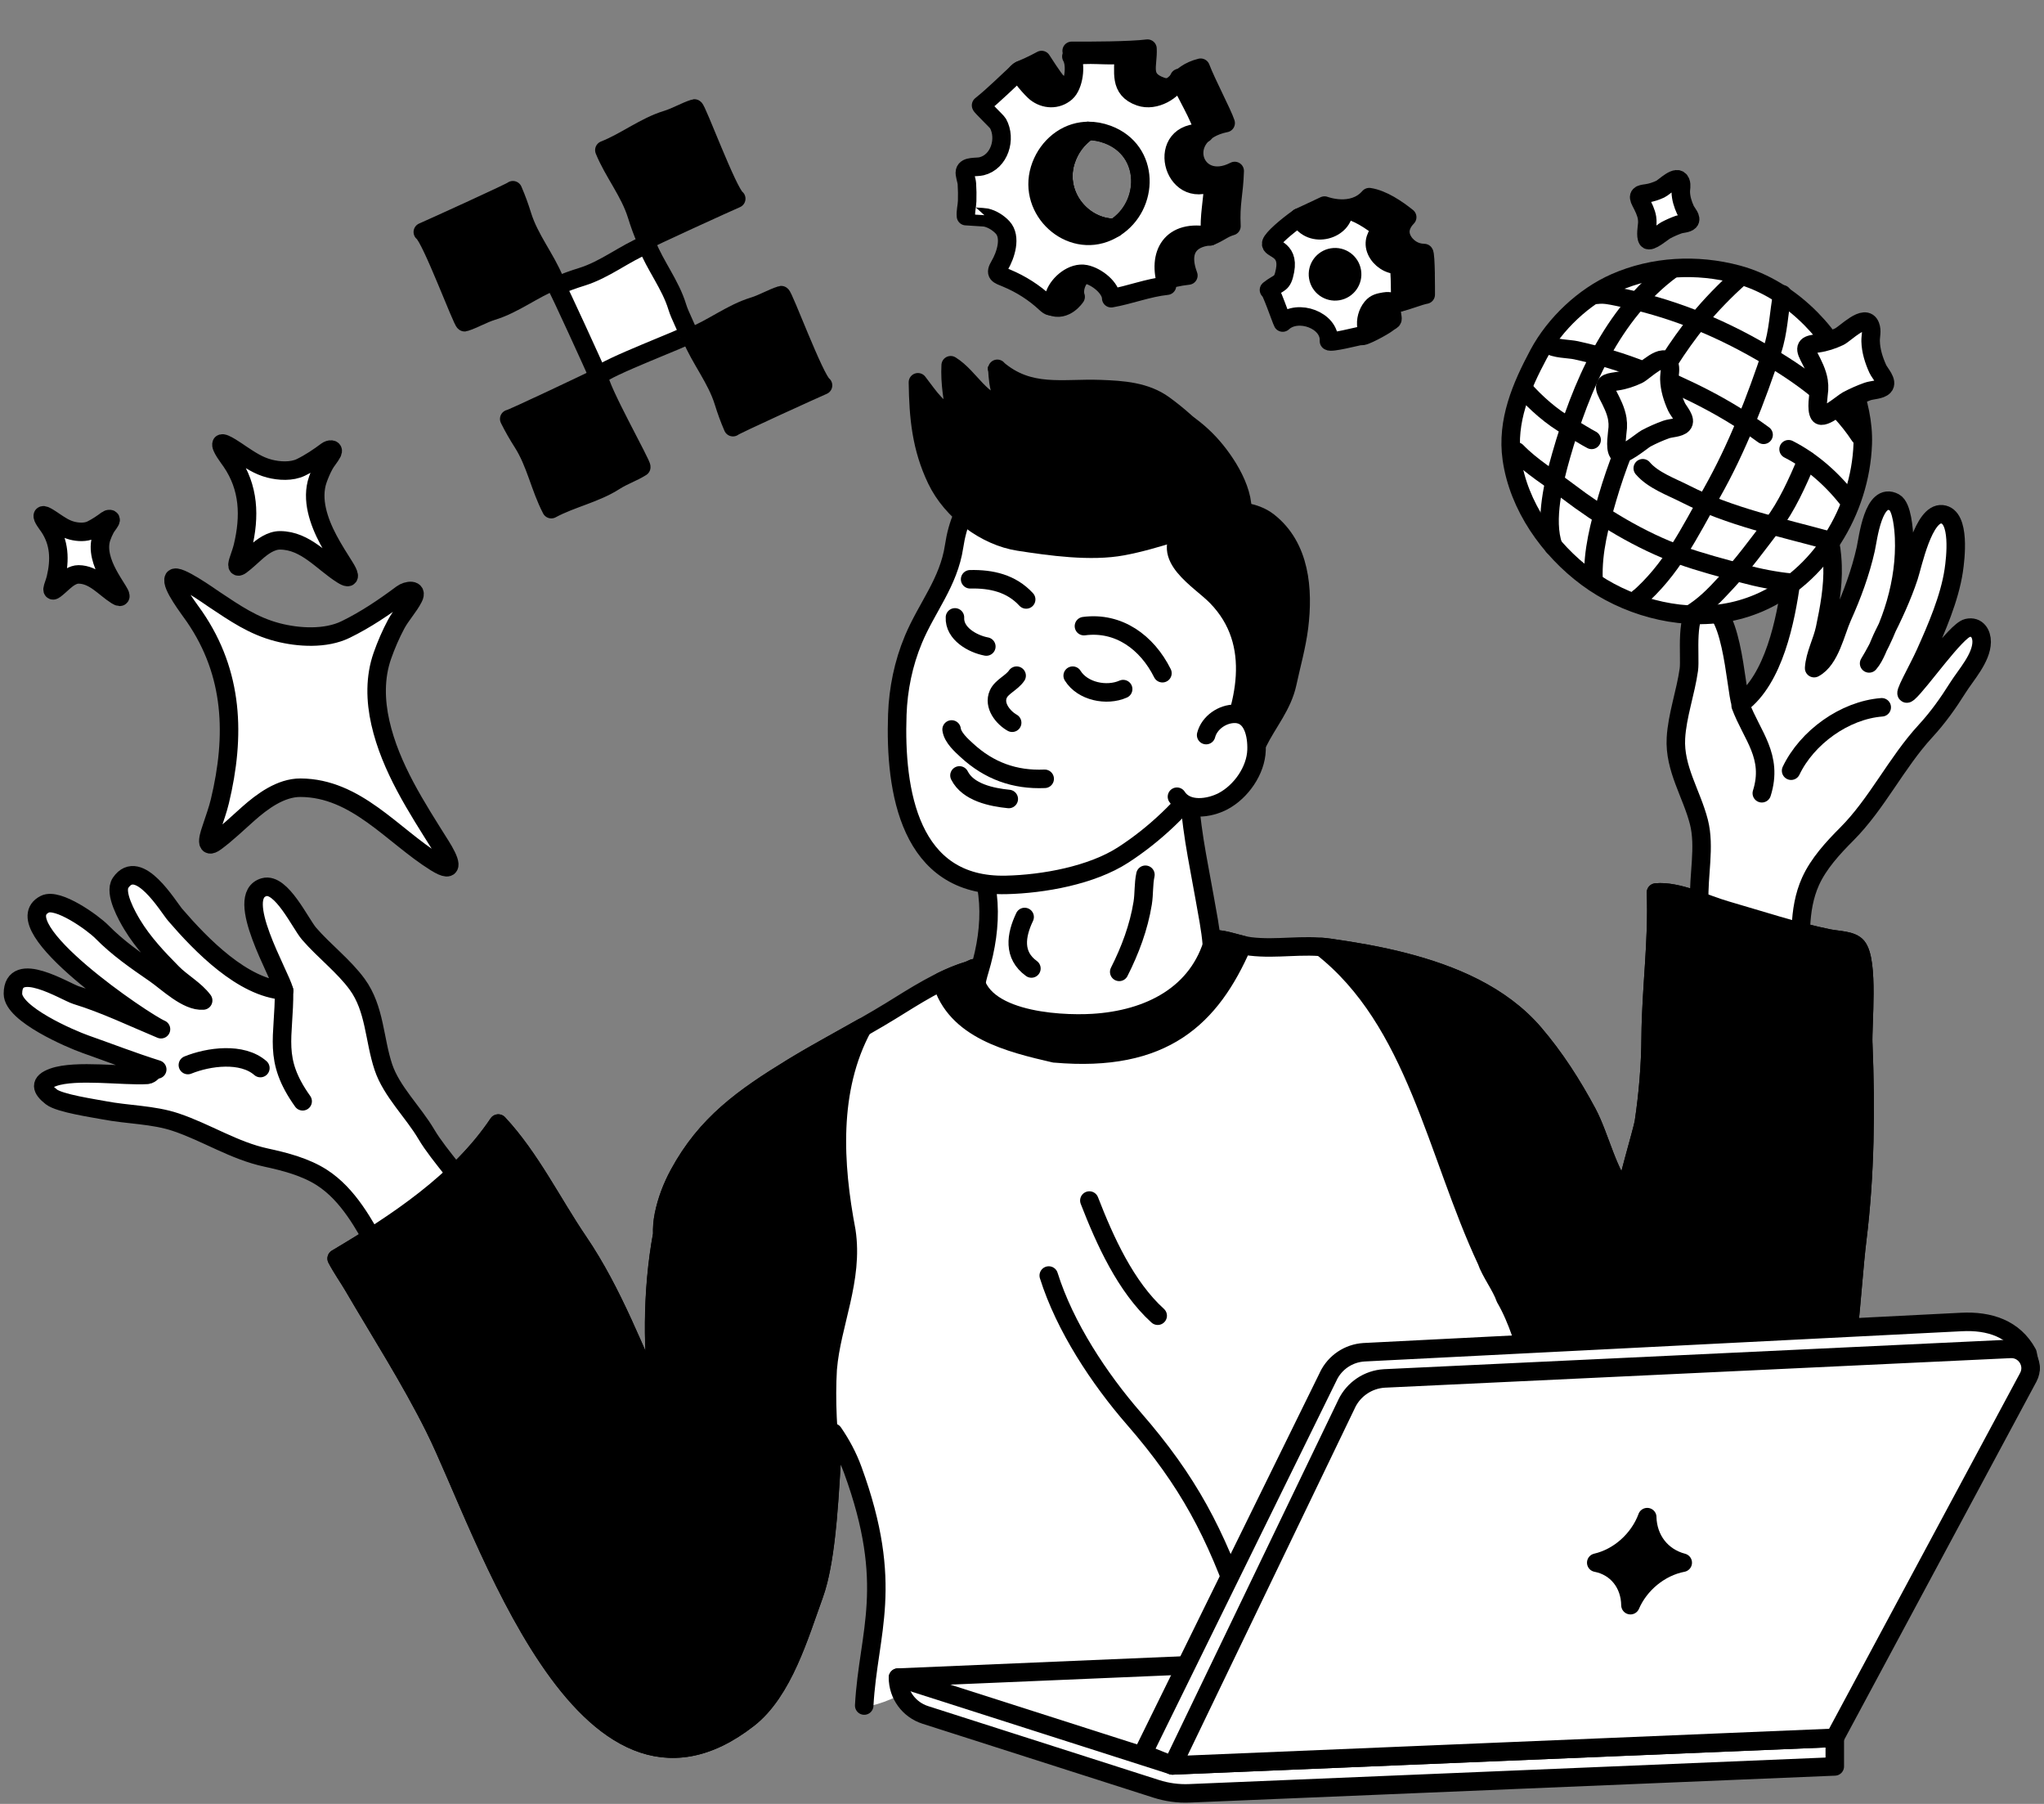 <svg width="442" height="390" viewBox="0 0 442 390" fill="none" xmlns="http://www.w3.org/2000/svg">
<rect x="0" y="0" width="442" height="390" fill="#808080" stroke="none"/>
<path d="M230.657 89.422C234.971 86.816 241.112 86.043 245.91 86.969C251.89 88.127 257.427 91.418 261.556 95.867C265.017 99.592 269.766 106.8 268.414 112.198C266.313 112.206 264.365 110.967 262.224 110.984C258.361 111.016 253.966 114.218 250.401 115.553C241.628 118.844 228.943 110.525 226.102 102.255C224.017 96.18 226.488 91.949 230.665 89.422H230.657Z" fill="black" stroke="black" stroke-width="4" stroke-linecap="round" stroke-linejoin="round"/>
<path d="M37.608 125.038C36.831 126.421 40.992 131.753 42.09 133.356C50.496 145.623 50.944 159.072 47.542 173.245C47.095 175.11 46.428 176.915 45.829 178.738C45.407 180.003 43.913 184.019 46.664 181.986C49.078 180.197 51.4 177.953 53.661 175.954C56.683 173.271 60.693 170.284 64.972 170.301C77.033 170.352 84.849 180.619 94.176 186.441C98.743 189.292 97.164 185.799 95.324 182.872C90.099 174.553 84.444 165.948 82.25 156.237C81.169 151.453 81.043 146.433 82.689 141.759C83.507 139.439 84.486 137.161 85.643 134.993C86.706 132.994 88.394 131.222 89.407 129.239C90.42 127.257 88.023 127.577 86.909 128.412C83.094 131.264 79.034 134.006 74.738 136.098C70.424 138.208 64.541 137.862 60.026 136.689C54.742 135.322 50.817 132.58 46.318 129.594C45.609 129.121 38.291 123.907 37.616 125.055L37.608 125.038Z" fill="white" stroke="black" stroke-width="4" stroke-linecap="round" stroke-linejoin="round"/>
<path d="M47.924 95.922C47.561 96.564 49.486 99.027 49.992 99.761C53.875 105.422 54.077 111.632 52.507 118.178C52.296 119.039 51.992 119.874 51.714 120.709C51.52 121.292 50.828 123.148 52.102 122.211C53.216 121.384 54.288 120.347 55.335 119.427C56.728 118.187 58.585 116.812 60.56 116.82C66.13 116.845 69.734 121.587 74.039 124.27C76.149 125.586 75.415 123.975 74.571 122.625C72.157 118.786 69.549 114.812 68.536 110.332C68.038 108.122 67.979 105.802 68.739 103.65C69.118 102.579 69.566 101.533 70.106 100.529C70.596 99.601 71.38 98.791 71.845 97.871C72.309 96.952 71.203 97.103 70.688 97.492C68.924 98.808 67.05 100.073 65.067 101.043C63.075 102.014 60.357 101.853 58.272 101.313C55.833 100.681 54.018 99.415 51.942 98.04C51.613 97.821 48.236 95.416 47.924 95.948V95.922Z" fill="white" stroke="black" stroke-width="4" stroke-linecap="round" stroke-linejoin="round"/>
<path d="M9.265 111.454C9.046 111.842 10.219 113.344 10.531 113.791C12.895 117.242 13.021 121.03 12.068 125.02C11.941 125.544 11.755 126.058 11.587 126.564C11.468 126.919 11.046 128.049 11.823 127.476C12.507 126.969 13.156 126.337 13.79 125.78C14.642 125.029 15.773 124.185 16.972 124.185C20.365 124.202 22.568 127.087 25.193 128.733C26.476 129.534 26.037 128.555 25.514 127.729C24.045 125.383 22.45 122.962 21.833 120.228C21.53 118.879 21.496 117.47 21.96 116.153C22.188 115.495 22.466 114.863 22.796 114.247C23.099 113.681 23.572 113.184 23.859 112.627C24.146 112.07 23.471 112.163 23.159 112.391C22.087 113.192 20.939 113.968 19.732 114.559C18.516 115.149 16.862 115.057 15.587 114.728C14.102 114.34 12.996 113.572 11.73 112.728C11.527 112.593 9.468 111.125 9.282 111.454H9.265Z" fill="white" stroke="black" stroke-width="4" stroke-linecap="round" stroke-linejoin="round"/>
<path d="M119.936 60.621C119.936 60.621 119.939 60.645 119.949 60.661C115.319 62.484 111.238 65.767 106.458 67.231C104.388 67.866 102.518 69.025 100.473 69.665C100.039 69.799 93.242 51.476 91.43 50.163C92.68 49.636 110.995 41.32 110.91 41.125C111.71 42.973 112.343 44.717 112.927 46.604C114.493 51.656 117.952 55.782 119.936 60.621Z" fill="black" stroke="black" stroke-width="4" stroke-linecap="round" stroke-linejoin="round"/>
<path d="M139.83 52.844C139.83 52.844 139.854 52.842 139.869 52.832C141.693 57.459 144.977 61.538 146.441 66.316C147.076 68.385 148.236 70.254 148.876 72.298C149.01 72.732 130.678 79.528 129.364 81.339C128.837 80.09 120.519 61.783 120.324 61.868C122.173 61.069 123.917 60.435 125.805 59.852C130.86 58.286 134.989 54.828 139.83 52.844Z" fill="white" stroke="black" stroke-width="4" stroke-linecap="round" stroke-linejoin="round"/>
<path d="M130.701 32.495C130.701 32.495 130.698 32.471 130.689 32.455C135.318 30.632 139.399 27.349 144.179 25.885C146.249 25.25 148.119 24.091 150.164 23.451C150.598 23.317 157.395 41.64 159.207 42.954C157.957 43.48 139.642 51.796 139.727 51.991C138.928 50.143 138.294 48.399 137.71 46.513C136.144 41.46 132.685 37.334 130.701 32.495Z" fill="black" stroke="black" stroke-width="4" stroke-linecap="round" stroke-linejoin="round"/>
<path d="M149.47 72.857C149.47 72.857 149.468 72.832 149.458 72.817C154.087 70.994 158.169 67.711 162.949 66.247C165.019 65.612 166.888 64.453 168.933 63.812C169.368 63.679 176.164 82.002 177.977 83.315C176.727 83.842 158.412 92.158 158.497 92.353C157.697 90.505 157.063 88.761 156.48 86.874C154.914 81.822 151.454 77.695 149.47 72.857Z" fill="black" stroke="black" stroke-width="4" stroke-linecap="round" stroke-linejoin="round"/>
<path d="M119.196 110.04C119.196 110.04 119.206 110.063 119.216 110.078C123.595 107.718 128.739 106.714 132.944 104.005C134.764 102.834 136.854 102.157 138.668 101.003C139.05 100.76 129.414 83.753 129.586 81.52C128.378 82.14 110.208 90.767 110.115 90.573C111.016 92.379 111.937 93.979 113.004 95.654C115.854 100.111 116.776 105.408 119.205 110.047L119.196 110.04Z" fill="black" stroke="black" stroke-width="4" stroke-linecap="round" stroke-linejoin="round"/>
<path d="M265.043 26.604C264.342 24.461 260.896 17.988 259.632 14.641C254.294 15.96 254.396 19.832 251.144 18.7C246.493 17.087 248.325 14.22 248.137 10.518C244.438 10.991 235.699 11.016 231.74 10.994C232.863 12.873 236.818 16.319 235.131 17.777C233.203 19.453 230.531 19.319 228.591 17.777C227.963 17.276 225.23 12.978 225.23 12.978C225.23 12.978 223.132 14.16 220.607 15.184C218.787 15.921 217.869 21.288 216.37 22.495C216.24 22.598 220.207 24.069 220.428 24.473C222.277 27.807 220.753 32.808 216.869 33.744C215.763 34.014 216.381 37.15 216.09 38.363C215.938 38.983 213.658 36.804 213.704 37.489C213.786 38.739 213.806 40.008 213.766 41.261C213.736 42.326 213.401 43.473 213.507 44.523C213.51 44.539 217.44 44.737 217.838 44.827C219.169 45.132 220.485 45.952 221.424 46.956C223.382 49.058 222.077 53.004 220.799 55.169C219.681 57.063 225.406 65.405 227.324 66.209C230.413 67.498 232.601 64.165 232.601 64.165C232.601 64.165 232.144 63.066 232.733 61.429C233.588 59.073 236.607 56.534 239.32 57.069C241.833 57.572 244.869 60.084 244.909 62.278C248.906 61.585 252.832 60.006 256.977 59.566C253.844 51.119 261.67 51.096 261.67 51.096C263.747 50.285 264.454 49.419 266.292 48.891C266.039 43.894 266.841 42.011 266.996 36.964C258.019 41.625 253.697 28.938 265.034 26.598L265.043 26.604ZM241.089 49.272C234.204 49.361 228.155 42.328 230.427 34.865C231.254 32.137 233.001 29.806 235.269 28.311C236.644 28.29 238.079 28.537 239.547 29.088C248.802 32.574 248.581 44.511 241.088 49.264L241.089 49.272Z" fill="black" stroke="black" stroke-width="4" stroke-linecap="round" stroke-linejoin="round"/>
<path d="M260.41 28.812C259.427 24.84 256.263 20.196 254.999 16.848C253.792 19.646 249.763 22.04 246.513 20.916C241.862 19.303 243.113 15.479 242.925 11.777C239.226 12.25 235.323 11.371 231.676 12.211C232.798 14.09 232.187 18.535 230.508 19.991C228.58 21.667 225.907 21.533 223.967 19.991C223.339 19.491 219.84 15.839 220.607 15.192C219 16.539 218.171 17.408 216.541 18.913C215.104 20.248 213.649 21.578 212.148 22.777C212.018 22.88 215.582 26.276 215.803 26.68C217.652 30.014 216.128 35.015 212.244 35.951C211.138 36.221 208.958 35.852 208.666 37.065C208.515 37.684 209.042 39.017 209.08 39.696C209.161 40.946 209.181 42.214 209.141 43.468C209.111 44.532 208.776 45.679 208.882 46.73C208.885 46.746 212.816 46.944 213.214 47.034C214.544 47.338 215.86 48.158 216.799 49.163C218.757 51.264 217.452 55.211 216.174 57.376C215.057 59.27 215.769 59.341 217.685 60.137C220.775 61.426 223.64 63.241 226.085 65.531C227.944 67.274 227.518 65.265 228.115 63.627C228.97 61.27 231.989 58.731 234.702 59.266C237.215 59.769 240.251 62.281 240.291 64.475C244.288 63.782 248.214 62.204 252.358 61.763C250.138 55.009 253.192 49.286 261.674 51.088C261.421 46.092 262.223 44.208 262.377 39.161C253.401 43.822 249.563 27.909 260.416 28.795L260.41 28.812ZM241.087 49.273C234.202 49.362 228.153 42.328 230.425 34.865C231.252 32.138 232.999 29.807 235.267 28.311C236.642 28.291 238.077 28.538 239.545 29.088C248.8 32.574 248.579 44.512 241.086 49.265L241.087 49.273Z" fill="white" stroke="black" stroke-width="4" stroke-linecap="round" stroke-linejoin="round"/>
<path d="M308.279 59.153C308.237 56.999 308.135 54.676 307.933 54.685C305.924 54.719 303.987 53.446 303.16 51.625C302.318 49.765 303.165 48.111 304.297 46.956C302.094 45.196 298.989 43.062 296.095 42.621C292.483 46.773 286.419 44.446 286.419 44.446L280.904 47.033C280.904 47.033 284.345 50.922 283.398 55.911C282.806 59.032 282.178 58.279 279.921 60.09C280.213 59.684 282.629 66.691 282.891 67.145C286.149 64.119 294.608 68.077 294.34 72.58C294.686 73.053 299.255 70.465 299.854 69.992C301.147 68.966 301.256 69.486 301.022 68.155C300.765 66.68 301.235 65.014 302.175 63.874C302.944 62.942 301.68 65.537 302.789 65.339C303.985 65.12 307.141 63.871 308.303 63.697C308.307 63.419 308.306 60.868 308.272 59.162L308.279 59.153Z" fill="black" stroke="black" stroke-width="4" stroke-linecap="round" stroke-linejoin="round"/>
<path d="M230.424 34.865C231.251 32.138 232.998 29.806 235.266 28.311C234.819 28.319 234.375 28.351 233.945 28.413C229.656 29.015 226.153 32.334 224.856 36.581C222.139 45.511 231.327 53.833 239.616 50.059C240.133 49.828 240.618 49.553 241.077 49.266C234.192 49.355 228.142 42.321 230.414 34.858L230.424 34.865Z" fill="black" stroke="black" stroke-width="4" stroke-linecap="round" stroke-linejoin="round"/>
<path d="M302.763 61.74C302.721 59.587 302.619 57.264 302.417 57.272C300.408 57.307 298.471 56.033 297.644 54.212C296.802 52.352 297.649 50.698 298.782 49.543C296.578 47.783 293.473 45.649 290.579 45.209C290.777 49.619 283.52 51.97 280.903 47.033C278.073 49.028 275.219 51.531 274.908 52.52C274.454 53.939 278.83 53.518 277.882 58.498C277.291 61.619 276.662 60.866 274.405 62.677C274.697 62.271 277.114 69.278 277.376 69.733C280.633 66.706 287.644 69.238 287.376 73.741C287.722 74.214 293.576 72.704 294.337 72.572C295.804 72.316 295.739 72.066 295.505 70.734C295.248 69.26 295.718 67.594 296.658 66.454C297.427 65.521 298.286 65.389 299.404 65.19C300.599 64.971 301.632 65.503 302.795 65.33C302.798 65.052 302.797 63.446 302.755 61.741L302.763 61.74Z" fill="white" stroke="black" stroke-width="4" stroke-linecap="round" stroke-linejoin="round"/>
<path d="M289.289 62.945C291.303 62.616 292.669 60.718 292.34 58.705C292.012 56.693 290.113 55.327 288.099 55.656C286.086 55.985 284.72 57.883 285.048 59.896C285.377 61.909 287.276 63.274 289.289 62.945Z" fill="black" stroke="black" stroke-width="4" stroke-linecap="round" stroke-linejoin="round"/>
<path d="M298.62 50.051C300.336 48.923 301.975 47.775 303.898 47.012L298.62 50.051Z" fill="white"/>
<path d="M298.62 50.051C300.336 48.923 301.975 47.775 303.898 47.012" stroke="black" stroke-width="4" stroke-linecap="round" stroke-linejoin="round"/>
<path d="M402.901 225.684C402.732 221.5 404.149 207.807 401.573 204.67C400.398 203.246 397.549 203.31 395.513 202.9C387.963 201.387 380.558 198.909 373.177 196.777C368.871 195.538 362.666 192.505 358.086 192.964C358.504 203.463 357.023 213.728 356.943 224.235C356.903 230.358 356.379 236.593 355.47 242.643C355.212 244.372 351.164 257.808 351.663 258.323C347.703 254.188 346.021 245.805 343.228 240.591C339.976 234.525 336.233 228.668 331.75 223.431C324.547 215.032 313.922 210.631 303.435 207.944C298.171 206.592 292.81 205.675 287.442 204.911C281.655 204.082 276.165 205.305 270.41 204.621C267.851 204.316 265.026 203.02 262.506 203.052C259.255 215.04 248.502 220.454 236.3 221.186C228.718 221.637 210.27 220.615 210.576 209.336L209.513 209.81C203.493 211.613 197.851 215.337 192.579 218.58C185.616 222.86 178.3 226.544 171.33 230.808C160.754 237.285 152.705 242.981 146.813 253.866C145.316 256.633 144.189 259.578 143.554 262.715C143.264 264.147 143.167 265.531 143.215 266.867C140.978 278.91 140.922 293.014 142.813 304.196C137.187 292.185 132.688 279.594 125.057 268.379C119.496 260.213 114.683 250.326 107.753 242.908C99.341 255.459 85.731 264.429 72.805 272.088C73.948 274.252 75.453 276.392 76.338 277.913C82.31 288.13 88.669 298.026 93.965 308.629C104.791 330.311 126.216 399.371 161.832 371.551C169.374 365.662 172.883 353.433 176.022 344.792C178.976 336.683 179.443 321.646 180.192 309.731C181.898 312.217 183.339 314.888 184.401 317.809C193.561 342.87 187.741 352.829 186.872 368.735L188.297 368.783C196.128 367.094 202.237 360.44 210.399 362.669C217.643 365.082 224.886 367.496 231.326 366.691C259.907 360.094 286.991 363.642 313.858 369.877C325.553 366.876 337.908 362.451 341.787 350.448C345.892 337.745 341.61 322.378 339.026 308.243C347.912 319.756 358.4 330.021 363.688 331.212C400.044 339.418 398.885 290.23 401.622 268.001C403.344 253.97 403.505 239.795 402.926 225.684H402.901Z" fill="white"/>
<path d="M302.815 372.605C316.473 368.96 336.611 366.41 341.771 350.448C345.876 337.745 341.594 322.378 339.01 308.243C347.896 319.756 358.383 330.021 363.671 331.212C400.028 339.418 398.869 290.23 401.605 268.001C403.328 253.97 403.489 239.795 402.909 225.684C402.74 221.5 404.157 207.807 401.581 204.67C400.406 203.246 397.557 203.31 395.521 202.9C387.971 201.387 380.566 198.909 373.185 196.777C368.879 195.538 362.673 192.505 358.094 192.964C358.512 203.463 357.031 213.728 356.951 224.235C356.91 230.358 356.387 236.593 355.478 242.643C355.22 244.372 351.172 257.808 351.671 258.323C347.711 254.188 346.029 245.805 343.236 240.591C339.984 234.525 336.241 228.668 331.758 223.431C324.554 215.032 313.93 210.631 303.442 207.944C298.178 206.592 292.818 205.675 287.449 204.911C281.662 204.082 276.173 205.305 270.418 204.621C267.859 204.316 265.034 203.02 262.514 203.052C259.263 215.04 248.509 220.454 236.307 221.186C228.726 221.637 210.278 220.615 210.584 209.336L209.521 209.81C203.501 211.613 197.858 215.337 192.586 218.58C185.624 222.86 178.308 226.544 171.338 230.808C160.762 237.285 152.713 242.981 146.821 253.866C145.324 256.633 144.197 259.578 143.561 262.715C143.272 264.148 143.175 265.531 143.223 266.867C140.986 278.91 140.929 293.014 142.821 304.196C137.195 292.185 132.695 279.594 125.065 268.379C119.504 260.213 114.69 250.326 107.76 242.908C99.349 255.459 85.739 264.429 72.812 272.088C73.955 274.252 75.46 276.392 76.346 277.913C82.318 288.13 88.677 298.026 93.973 308.629C104.798 330.311 126.224 399.371 161.84 371.551C169.382 365.662 172.891 353.433 176.03 344.792C178.984 336.683 179.451 321.646 180.199 309.731C181.906 312.217 183.346 314.888 184.409 317.809C193.568 342.87 187.749 352.829 186.88 368.735" stroke="black" stroke-width="4" stroke-linecap="round" stroke-linejoin="round"/>
<path d="M100.429 277.962C97.499 279.997 90.569 282.024 87.052 279.973C84.194 278.308 83.413 273.183 81.916 270.463C78.745 264.687 75.325 258.275 69.618 254.59C66.052 252.289 61.585 251.139 57.529 250.262C50.615 248.774 44.626 244.832 38.01 242.611C33.133 240.97 27.579 241.018 22.541 240.045C20.392 239.626 12.89 238.548 11.103 237.14C8.97 235.467 8.415 234.011 11.546 232.901C16.407 231.187 26.758 232.699 31.797 232.386C32.746 232.329 33.052 231.251 34.002 231.211C28.77 229.57 23.635 227.575 18.5 225.764C15.216 224.606 2.797 219.256 2.797 214.839C2.797 207.228 14.17 214.445 16.472 215.153C22.718 217.068 28.714 219.972 34.815 222.514C31.233 221.018 0.422 200.213 9.687 195.49C12.504 194.058 20.07 199.489 22.001 201.436C25.567 205.048 29.302 207.606 33.535 210.527C36.167 212.345 40.497 216.609 43.934 216.303C42.204 213.978 39.355 212.45 37.294 210.374C34.107 207.156 30.927 203.785 28.577 199.891C27.539 198.169 24.593 193.029 26.082 190.856C29.97 185.185 36.385 196.054 37.882 197.791C43.508 204.324 52.506 213.576 61.432 214.163C60.587 210.696 50.397 193.696 57.11 191.806C60.845 190.752 64.95 199.682 66.849 201.878C70.077 205.611 74.375 208.87 77.24 212.804C81.103 218.114 80.902 224.719 82.906 230.712C84.661 235.958 89.337 240.383 92.195 245.226C97.869 254.856 114.86 267.953 100.437 277.962H100.429Z" fill="white" stroke="black" stroke-width="4" stroke-linecap="round" stroke-linejoin="round"/>
<path d="M209.175 181.459C214.93 189.842 214.648 200.382 211.839 209.682C211.155 211.951 210.342 215.193 211.348 217.461C213.232 221.717 219.84 224.195 223.808 225.724C235.398 230.189 255.979 227.55 260.897 214.445C263.392 207.783 261.653 200.792 260.478 194.018C259.037 185.739 257.186 177.863 257.194 169.416C257.194 168.386 257.709 165.409 256.864 164.741C256.132 164.162 248.614 168.844 247.463 169.271C242.078 171.234 236.259 172.191 230.77 173.905C228.098 174.734 225.49 175.989 222.769 176.624C220.838 177.075 218.826 176.922 216.95 177.59C214.125 177.131 207.074 178.386 209.191 181.467L209.175 181.459Z" fill="white" stroke="black" stroke-width="4" stroke-linecap="round" stroke-linejoin="round"/>
<path d="M197.506 138.281C195.365 143.398 194.23 148.981 194.037 154.452C193.441 171.065 196.669 191.798 217.547 191.315C225.652 191.13 236.06 189.247 242.885 184.831C249.71 180.414 255.876 174.525 260.769 167.847C268.939 156.697 275.651 141.009 272.561 127.074C270.138 116.133 262.741 104.644 252.511 99.52C245.621 96.068 238.015 95.988 230.667 97.701C224.365 99.174 217.893 101.869 212.686 105.722C208.678 108.691 207.036 113.406 206.319 118.12C205.136 125.932 200.444 131.25 197.506 138.273V138.281Z" fill="white" stroke="black" stroke-width="4" stroke-linecap="round" stroke-linejoin="round"/>
<path d="M219.84 146.077C218.793 147.629 216.596 148.45 215.88 150.067C214.777 152.521 216.91 155.144 218.874 156.254" stroke="black" stroke-width="4" stroke-linecap="round" stroke-linejoin="round"/>
<path d="M206.502 133.478C206.317 137.009 210.358 139.23 213.287 139.777" stroke="black" stroke-width="4" stroke-linecap="round" stroke-linejoin="round"/>
<path d="M231.961 146.077C234.094 149.512 239.326 150.558 242.875 148.981" stroke="black" stroke-width="4" stroke-linecap="round" stroke-linejoin="round"/>
<path d="M221.903 129.6C218.691 126.109 214.393 125.135 209.781 125.24" stroke="black" stroke-width="4" stroke-linecap="round" stroke-linejoin="round"/>
<path d="M234.395 135.369C241.912 134.379 248.045 138.877 251.369 145.546" stroke="black" stroke-width="4" stroke-linecap="round" stroke-linejoin="round"/>
<path d="M205.777 157.71C206.003 159.448 207.87 161.114 209.053 162.2C213.866 166.649 219.42 168.66 225.907 168.378" stroke="black" stroke-width="4" stroke-linecap="round" stroke-linejoin="round"/>
<path d="M207.477 167.646C209.328 171.331 214.455 172.369 218.141 172.739" stroke="black" stroke-width="4" stroke-linecap="round" stroke-linejoin="round"/>
<path d="M260.093 113.349C258.371 114.532 255.844 114.564 253.928 115.151C250.242 116.269 246.539 117.388 242.756 118.088C235.875 119.367 227.198 118.152 220.308 117.09C213.137 115.98 205.796 110.541 202.512 103.671C199.229 96.8 198.601 90.299 198.496 82.649C200.879 85.69 202.842 89.117 206.722 90.05C206.046 86.518 205.378 82.834 205.579 78.964C209.885 81.651 211.946 87.299 217.628 87.983C217.54 86.969 217.032 86.398 216.638 85.368C215.898 83.429 215.793 81.828 215.664 79.736C215.568 79.664 215.568 79.68 215.648 79.784C222.586 85.738 229.725 83.823 237.967 84.129C242.732 84.306 247.714 84.612 251.723 87.54C257.445 91.724 264.456 98.232 264.705 106.116" fill="black"/>
<path d="M260.093 113.349C258.371 114.532 255.844 114.564 253.928 115.151C250.242 116.269 246.539 117.388 242.756 118.088C235.875 119.367 227.198 118.152 220.308 117.09C213.137 115.98 205.796 110.541 202.512 103.671C199.229 96.8 198.601 90.299 198.496 82.649C200.879 85.69 202.842 89.117 206.722 90.05C206.046 86.518 205.378 82.834 205.579 78.964C209.885 81.651 211.946 87.299 217.628 87.983C217.54 86.969 217.032 86.398 216.638 85.368C215.898 83.429 215.793 81.828 215.664 79.736C215.568 79.664 215.568 79.68 215.648 79.784C222.586 85.738 229.725 83.823 237.967 84.129C242.732 84.306 247.714 84.612 251.723 87.54C257.445 91.724 264.456 98.232 264.705 106.116" stroke="black" stroke-width="4" stroke-linecap="round" stroke-linejoin="round"/>
<path d="M271.779 111.402C266.796 109.471 259.722 110.823 256.196 114.427C250.425 120.324 259.448 125.256 263.086 128.997C272.946 139.118 269.308 152.899 263.947 164.243C269.034 160.936 270.95 153.527 275.143 149.351C275.368 152.786 273.493 157.493 271.988 160.534C274.226 156.013 277.332 152.577 278.395 147.621C279.256 143.599 280.383 139.697 280.898 135.602C281.904 127.484 281.196 118.208 274.25 112.786C273.517 112.215 272.688 111.756 271.787 111.41L271.779 111.402Z" fill="black" stroke="black" stroke-width="4" stroke-linecap="round" stroke-linejoin="round"/>
<path d="M260.818 158.925C261.51 156.214 264.376 154.267 267.096 154.323C270.935 154.403 271.829 158.909 271.716 162.167C271.571 166.584 268.376 171.153 264.488 173.213C261.526 174.782 256.6 175.514 254.508 172.248" fill="white"/>
<path d="M260.818 158.925C261.51 156.214 264.376 154.267 267.096 154.323C270.935 154.403 271.829 158.909 271.716 162.167C271.571 166.584 268.376 171.153 264.488 173.213C261.526 174.782 256.6 175.514 254.508 172.248" stroke="black" stroke-width="4" stroke-linecap="round" stroke-linejoin="round"/>
<path d="M378.328 226.906C381.893 227.027 388.815 224.968 390.658 221.339C392.156 218.395 390.023 213.664 389.805 210.567C389.338 203.994 388.727 196.753 391.512 190.558C393.258 186.689 396.381 183.302 399.311 180.365C405.911 173.76 410.024 164.959 416.382 158.048C419.095 155.095 421.236 152.078 423.377 148.675C425.148 145.867 428.472 142.287 428.52 138.788C428.544 137.066 427.554 135.28 425.445 135.763C422.958 136.334 415.143 147.597 412.648 149.761C411.086 151.113 414.789 144.701 416.318 141.29C418.773 135.827 421.582 129.335 422.475 123.389C422.854 120.887 423.997 111.595 419.956 111.185C415.924 110.774 413.622 122.07 412.76 124.684C411.352 128.956 409.316 133.309 407.287 137.315C406.313 139.246 405.581 141.829 404.18 143.43C409.074 135.409 412.141 125.706 411.746 116.245C411.674 114.58 411.32 109.511 409.637 108.61C405.09 106.181 403.955 116.462 403.456 118.699C402.329 123.743 400.518 128.635 398.401 133.341C396.92 136.64 395.745 142.633 392.292 144.451C392.477 141.555 394.047 138.731 394.651 135.875C395.584 131.45 396.421 126.889 396.277 122.343C396.212 120.332 395.898 114.419 393.459 113.397C387.117 110.742 387.632 123.357 387.318 125.626C386.135 134.162 383.608 146.817 376.428 152.159C375.253 148.788 374.577 128.981 367.913 131.04C364.202 132.183 365.603 141.909 365.2 144.781C364.516 149.665 362.673 154.733 362.407 159.592C362.045 166.149 365.804 171.588 367.373 177.71C368.75 183.068 367.228 189.319 367.462 194.943C367.929 206.11 360.765 226.327 378.32 226.906H378.328Z" fill="white" stroke="black" stroke-width="4" stroke-linecap="round" stroke-linejoin="round"/>
<path d="M194.18 362.693C194.18 366.37 196.562 369.628 200.063 370.754L250.046 386.748C252.364 387.488 254.795 387.818 257.226 387.713L396.76 381.897V375.718L194.18 362.693Z" fill="white" stroke="black" stroke-width="4" stroke-linecap="round" stroke-linejoin="round"/>
<path d="M356.636 355.791L194.18 362.693L253.548 381.68L396.752 375.718L356.636 355.791Z" fill="white" stroke="black" stroke-width="4" stroke-linecap="round" stroke-linejoin="round"/>
<path d="M178.993 295.895C179.798 286.24 184.627 276.586 183.017 266.127C180.273 251.71 179.291 235.548 186.559 222.112C181.472 225.001 176.304 227.752 171.314 230.809C160.738 237.286 152.689 242.981 146.798 253.867C145.301 256.634 144.174 259.579 143.538 262.716C143.248 264.148 143.152 265.532 143.2 266.868C140.962 278.911 140.906 293.014 142.797 304.197C137.171 292.186 132.672 279.595 125.042 268.38C119.48 260.214 114.667 250.327 107.737 242.909C99.326 255.46 85.715 264.43 72.789 272.089C73.932 274.253 75.437 276.393 76.323 277.914C82.295 288.131 88.653 298.027 93.949 308.63C104.775 330.312 126.201 399.372 161.817 371.551C169.358 365.662 172.868 353.434 176.007 344.793C178.405 338.196 179.162 327.021 179.765 316.667C179.017 309.813 178.574 302.958 178.985 295.895H178.993Z" fill="black" stroke="black" stroke-width="4" stroke-linecap="round" stroke-linejoin="round"/>
<path d="M228.049 227.735C251.713 229.827 261.87 219.924 268.671 204.3C266.603 203.809 264.454 203.029 262.482 203.053C259.23 215.04 248.477 220.454 236.275 221.187C228.693 221.637 210.245 220.615 210.551 209.336L209.489 209.811C207.493 210.406 205.537 211.227 203.621 212.168C206.575 222.627 218.286 225.491 228.041 227.743L228.049 227.735Z" fill="black" stroke="black" stroke-width="4" stroke-linecap="round" stroke-linejoin="round"/>
<path d="M402.903 225.684C402.734 221.5 404.151 207.807 401.575 204.67C400.4 203.246 397.551 203.31 395.514 202.9C387.964 201.387 380.56 198.909 373.179 196.777C368.873 195.538 362.667 192.505 358.087 192.964C358.506 203.463 357.025 213.728 356.944 224.235C356.904 230.358 356.381 236.593 355.472 242.643C355.214 244.372 351.165 257.808 351.664 258.323C347.704 254.188 346.022 245.804 343.229 240.591C339.978 234.525 336.235 228.668 331.752 223.431C324.548 215.032 313.924 210.631 303.436 207.944C298.172 206.592 292.812 205.675 287.443 204.911C286.888 204.83 286.341 204.774 285.785 204.734C306.205 220.687 310.543 249.256 321.465 272.563C322.27 274.976 324.685 278.194 325.49 280.608C331.124 290.262 331.124 302.33 339.173 309.571C339.213 309.611 339.245 309.651 339.285 309.683C339.197 309.2 339.1 308.718 339.02 308.243C347.906 319.756 358.393 330.021 363.681 331.212C400.038 339.418 398.879 290.23 401.615 268.001C403.338 253.97 403.499 239.795 402.919 225.684H402.903Z" fill="black" stroke="black" stroke-width="4" stroke-linecap="round" stroke-linejoin="round"/>
<path d="M376.406 152.562C378.829 159.054 383.497 163.503 380.978 171.5" stroke="black" stroke-width="4" stroke-linecap="round" stroke-linejoin="round"/>
<path d="M387.312 166.625C390.749 159.424 398.887 153.543 406.911 152.916" stroke="black" stroke-width="4" stroke-linecap="round" stroke-linejoin="round"/>
<path d="M61.424 214.155C61.504 224.388 58.904 228.926 65.448 238.097" stroke="black" stroke-width="4" stroke-linecap="round" stroke-linejoin="round"/>
<path d="M40.625 230.261C45.116 228.443 52.352 227.453 56.304 230.913" stroke="black" stroke-width="4" stroke-linecap="round" stroke-linejoin="round"/>
<path d="M247.69 189.119C247.255 191.122 247.424 193.238 247.094 195.273C246.257 200.462 244.39 205.442 242.023 210.117" stroke="black" stroke-width="4" stroke-linecap="round" stroke-linejoin="round"/>
<path d="M221.57 198.25C219.678 202.224 219.034 206.488 223.035 209.385" stroke="black" stroke-width="4" stroke-linecap="round" stroke-linejoin="round"/>
<path d="M226.785 275.765C230.27 286.851 237.699 298.082 245.217 306.723C256.992 320.247 262.876 331.494 268.703 348.397" stroke="black" stroke-width="4" stroke-linecap="round" stroke-linejoin="round"/>
<path d="M235.566 259.554C238.931 268.219 243.422 278.179 250.344 284.454" stroke="black" stroke-width="4" stroke-linecap="round" stroke-linejoin="round"/>
<path d="M287.248 297.527L247.141 379.106L253.547 381.68L439.104 295.806L438.436 292.596C435.547 287.238 430.178 285.492 424.101 285.814L294.934 292.354C291.618 292.564 288.68 294.543 287.24 297.527H287.248Z" fill="white" stroke="black" stroke-width="4" stroke-linecap="round" stroke-linejoin="round"/>
<path d="M291.215 303.481L253.547 381.68L396.751 375.71L438.621 297.728C440.126 294.848 437.904 291.429 434.661 291.63L299.328 298.018C295.835 298.235 292.728 300.327 291.207 303.481H291.215Z" fill="white" stroke="black" stroke-width="4" stroke-linecap="round" stroke-linejoin="round"/>
<path d="M356.195 328.002C356.331 332.854 359.317 336.659 363.881 337.85C358.963 338.791 354.561 342.435 352.573 347.037C352.508 342.355 349.595 338.703 345.176 337.85C350.021 336.739 354.359 332.942 356.203 328.002H356.195Z" fill="black" stroke="black" stroke-width="4" stroke-linecap="round" stroke-linejoin="round"/>
<path d="M380.257 130.4C393.548 124.746 402.289 110.435 402.808 95.984C402.975 91.423 401.874 86.95 400.354 82.676C398.524 77.5 395.482 72.846 391.634 68.944C387.116 64.373 381.633 60.921 375.708 59.338C366.971 57.005 357.521 57.476 349.248 61.119C342.537 64.076 336.224 70.001 332.703 76.593C328.972 83.571 325.753 91.062 326.91 99.183C328.365 109.428 334.994 118.782 343.195 124.863C351.373 130.928 362.55 134.136 372.759 132.542C375.393 132.131 377.897 131.398 380.267 130.394L380.257 130.4Z" fill="white" stroke="black" stroke-width="4" stroke-linecap="round" stroke-linejoin="round"/>
<path d="M361.452 58.271C348.579 67.777 341.857 83.542 337.587 98.482C336.026 103.949 333.894 112.458 335.892 118.071" stroke="black" stroke-width="4" stroke-linecap="round" stroke-linejoin="round"/>
<path d="M376.343 59.808C373.145 62.698 369.93 65.94 367.223 69.295C358.334 80.323 351.526 94.144 347.564 107.734C345.88 113.489 344.376 119.189 344.577 125.11" stroke="black" stroke-width="4" stroke-linecap="round" stroke-linejoin="round"/>
<path d="M385.417 63.614C384.628 67.684 384.607 71.615 383.241 75.728C379.719 86.335 375.669 96.841 370.155 106.591C365.231 115.295 361.576 123.11 353.921 129.712C355.386 128.391 355.391 128.723 354.381 129.238" stroke="black" stroke-width="4" stroke-linecap="round" stroke-linejoin="round"/>
<path d="M396.238 74.312C396.01 79.004 394.69 82.946 393.534 87.498" stroke="black" stroke-width="4" stroke-linecap="round" stroke-linejoin="round"/>
<path d="M390.701 99.519C388.642 104.45 386.302 109.548 383.429 113.318C380.14 117.626 377.033 121.906 373.348 125.88C370.646 128.802 368.62 130.935 365.27 132.984M365.27 132.984C365.468 132.829 365.047 133.097 365.27 132.984Z" stroke="black" stroke-width="4" stroke-linecap="round" stroke-linejoin="round"/>
<path d="M334.913 74.45C336.058 75.449 339.282 75.391 340.775 75.72C345.875 76.851 350.868 78.31 355.706 80.274C365.014 84.049 373.211 88.043 381.365 94.006" stroke="black" stroke-width="4" stroke-linecap="round" stroke-linejoin="round"/>
<path d="M386.766 97.124C392.028 99.795 396.584 103.968 400.099 108.612" stroke="black" stroke-width="4" stroke-linecap="round" stroke-linejoin="round"/>
<path d="M329.367 84.001C332.012 87.052 335.683 90.296 339.181 92.199C340.649 92.999 343.123 94.579 344.18 95.102" stroke="black" stroke-width="4" stroke-linecap="round" stroke-linejoin="round"/>
<path d="M355.234 101.232C357.449 103.853 361.456 105.26 364.409 106.77C374.146 111.749 385.032 113.982 395.602 116.893" stroke="black" stroke-width="4" stroke-linecap="round" stroke-linejoin="round"/>
<path d="M327.965 97.611C331.214 100.967 335.243 103.344 338.96 106.167C346.268 111.726 354.721 116.884 363.404 120.019C367.741 121.586 372.55 122.829 377.019 124.04C380.215 124.913 384.011 125.662 387.293 125.967" stroke="black" stroke-width="4" stroke-linecap="round" stroke-linejoin="round"/>
<path d="M345.345 63.73C346.861 63.527 348.284 63.855 349.759 64.153C360.94 66.388 370.989 70.383 380.792 76.041C389.898 81.29 397.275 86.79 402.144 94.212" stroke="black" stroke-width="4" stroke-linecap="round" stroke-linejoin="round"/>
<path d="M349.74 90.657C349.833 91.239 349.863 91.83 349.828 92.437C349.746 93.692 349.172 96.717 349.899 97.846C350.683 99.05 355.035 95.276 355.933 94.79C357.347 94.038 358.82 93.388 360.323 92.851C361.305 92.502 363.087 92.537 363.841 91.752C364.79 90.759 362.963 88.913 362.536 87.962C361.677 86.076 361.039 84.051 360.99 81.969C360.959 80.839 361.352 79.782 360.912 78.653C359.813 75.833 355.569 80.359 354.181 81.014C352.734 81.697 351.174 82.218 349.584 82.436C347.372 82.736 346.441 82.96 347.639 85.26C348.552 87.013 349.451 88.753 349.75 90.651L349.74 90.657Z" fill="white" stroke="black" stroke-width="4" stroke-linecap="round" stroke-linejoin="round"/>
<path d="M393.259 82.444C393.353 83.025 393.383 83.616 393.347 84.223C393.265 85.479 392.692 88.503 393.419 89.632C394.203 90.837 398.555 87.062 399.453 86.577C400.867 85.824 402.34 85.174 403.843 84.638C404.825 84.288 406.607 84.323 407.36 83.538C408.309 82.545 406.483 80.7 406.056 79.749C405.197 77.862 404.558 75.837 404.509 73.755C404.479 72.625 404.872 71.568 404.432 70.44C403.332 67.619 399.088 72.145 397.7 72.8C396.253 73.483 394.693 74.004 393.104 74.222C390.891 74.522 389.961 74.746 391.159 77.046C392.072 78.799 392.97 80.54 393.269 82.438L393.259 82.444Z" fill="white" stroke="black" stroke-width="4" stroke-linecap="round" stroke-linejoin="round"/>
<path d="M356.158 47.117C356.213 47.489 356.237 47.878 356.217 48.272C356.169 49.084 355.789 51.049 356.268 51.78C356.776 52.562 359.592 50.114 360.18 49.806C361.096 49.317 362.046 48.898 363.028 48.549C363.663 48.323 364.823 48.344 365.308 47.842C365.928 47.194 364.741 46.001 364.457 45.385C363.903 44.164 363.488 42.852 363.455 41.504C363.439 40.77 363.693 40.092 363.408 39.353C362.698 37.525 359.949 40.46 359.043 40.882C358.105 41.321 357.091 41.661 356.06 41.806C354.625 41.997 354.02 42.144 354.796 43.634C355.39 44.77 355.968 45.901 356.164 47.127L356.158 47.117Z" fill="white" stroke="black" stroke-width="4" stroke-linecap="round" stroke-linejoin="round"/>
</svg>
